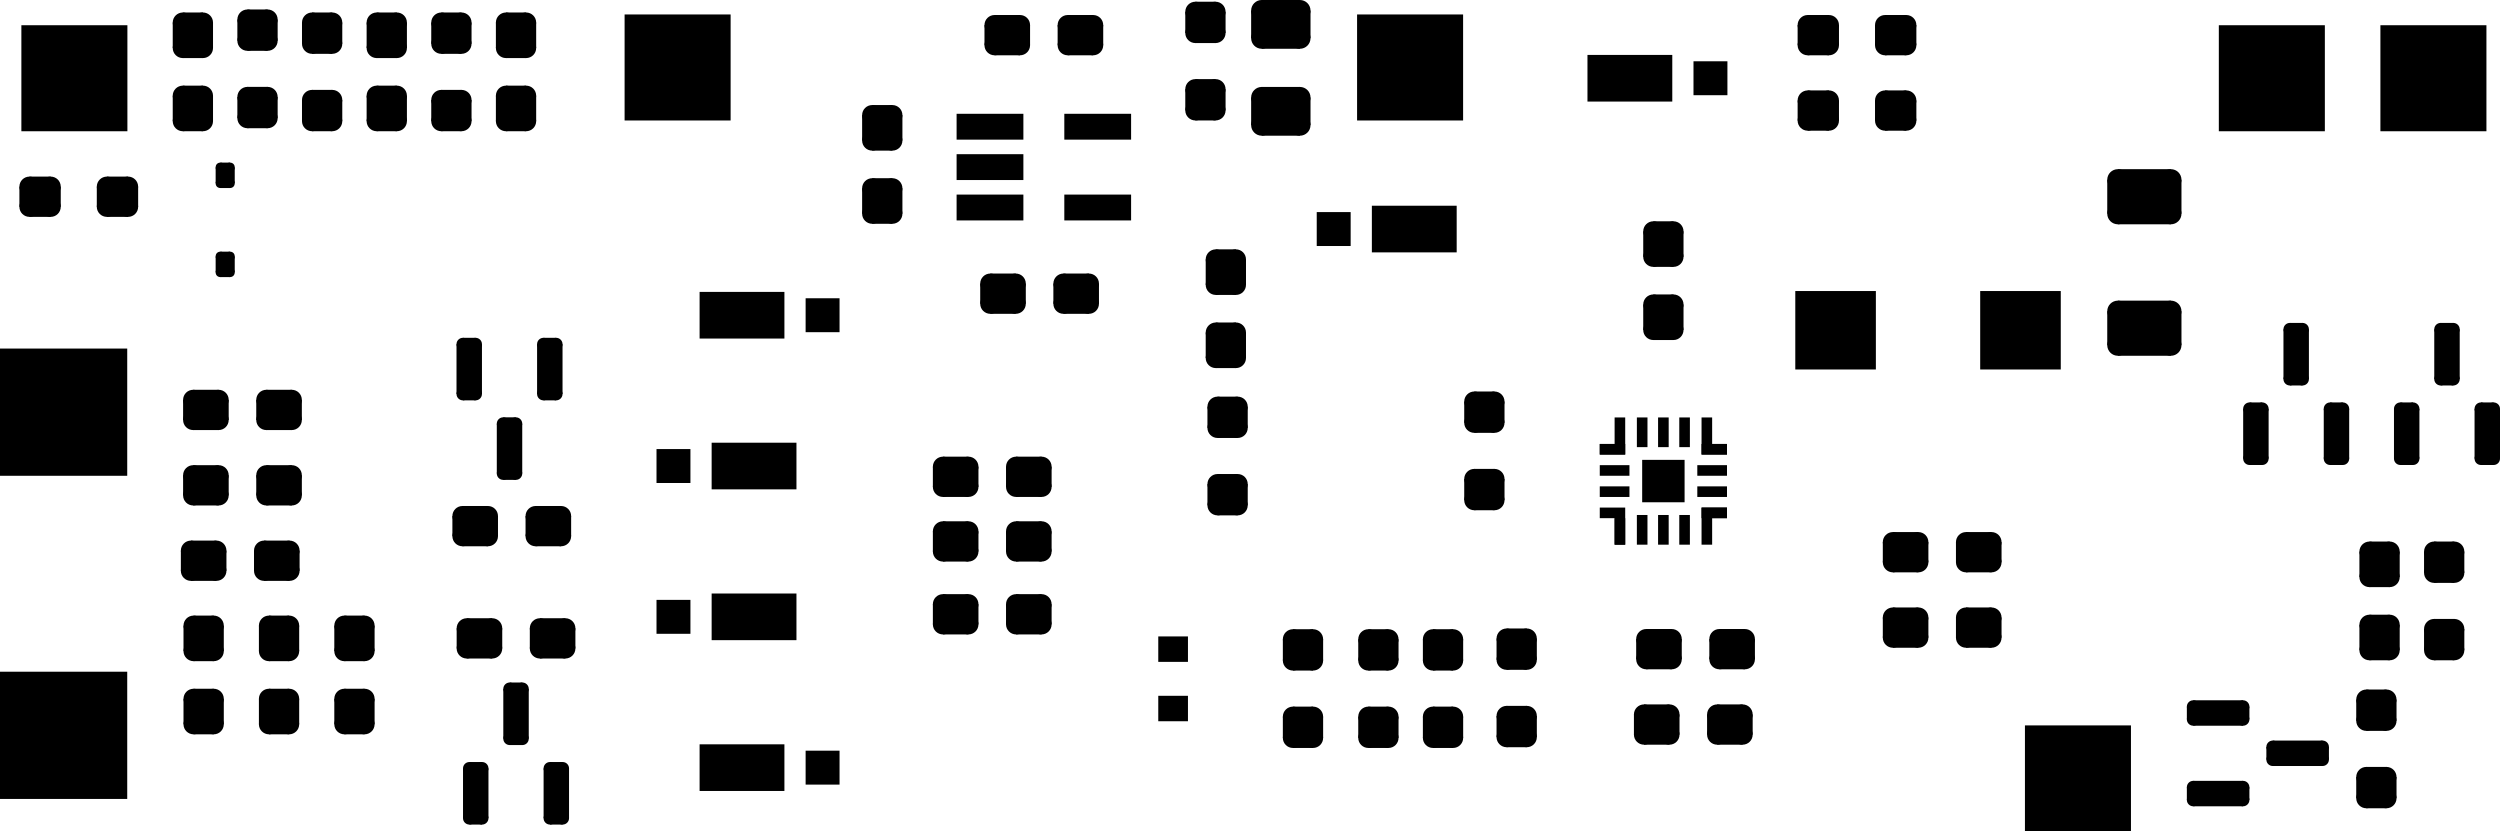 <svg version="1.1" xmlns="http://www.w3.org/2000/svg" xmlns:xlink="http://www.w3.org/1999/xlink" stroke-linecap="round" stroke-linejoin="round" stroke-width="0" fill-rule="evenodd" width="58.95mm" height="19.605mm" viewBox="77240 -105136 58950 19605" id="rOCX6xtIkynApjoY1rFy"><defs><g id="rOCX6xtIkynApjoY1rFy_pad-10"><polygon points="450,-325 450,325 -450,325 -450,-325"/><circle cx="450" cy="-325" r="250"/><circle cx="450" cy="325" r="250"/><circle cx="-450" cy="325" r="250"/><circle cx="-450" cy="-325" r="250"/><polygon points="700,-325 700,325 200,325 200,-325"/><polygon points="450,75 -450,75 -450,575 450,575"/><polygon points="-200,325 -200,-325 -700,-325 -700,325"/><polygon points="-450,-575 450,-575 450,-75 -450,-75"/></g><g id="rOCX6xtIkynApjoY1rFy_pad-11"><polygon points="-587.5,-150 587.5,-150 587.5,150 -587.5,150"/><circle cx="-587.5" cy="-150" r="150"/><circle cx="587.5" cy="-150" r="150"/><circle cx="587.5" cy="150" r="150"/><circle cx="-587.5" cy="150" r="150"/><polygon points="-587.5,-300 587.5,-300 587.5,0 -587.5,0"/><polygon points="737.5,-150 737.5,150 437.5,150 437.5,-150"/><polygon points="587.5,0 -587.5,0 -587.5,300 587.5,300"/><polygon points="-437.5,150 -437.5,-150 -737.5,-150 -737.5,150"/></g><g id="rOCX6xtIkynApjoY1rFy_pad-12"><polygon points="300,237.5 -300,237.5 -300,-237.5 300,-237.5"/><circle cx="300" cy="237.5" r="237.5"/><circle cx="-300" cy="237.5" r="237.5"/><circle cx="-300" cy="-237.5" r="237.5"/><circle cx="300" cy="-237.5" r="237.5"/><polygon points="300,0 -300,0 -300,475 300,475"/><polygon points="-62.5,237.5 -62.5,-237.5 -537.5,-237.5 -537.5,237.5"/><polygon points="-300,-475 300,-475 300,0 -300,0"/><polygon points="537.5,-237.5 537.5,237.5 62.5,237.5 62.5,-237.5"/></g><rect x="-1000" y="-550" width="2000" height="1100" id="rOCX6xtIkynApjoY1rFy_pad-13"/><rect x="-400" y="-400" width="800" height="800" id="rOCX6xtIkynApjoY1rFy_pad-14"/><g id="rOCX6xtIkynApjoY1rFy_pad-15"><polygon points="-237.5,300 -237.5,-300 237.5,-300 237.5,300"/><circle cx="-237.5" cy="300" r="237.5"/><circle cx="-237.5" cy="-300" r="237.5"/><circle cx="237.5" cy="-300" r="237.5"/><circle cx="237.5" cy="300" r="237.5"/><polygon points="0,300 0,-300 -475,-300 -475,300"/><polygon points="-237.5,-537.5 237.5,-537.5 237.5,-62.5 -237.5,-62.5"/><polygon points="475,-300 475,300 0,300 0,-300"/><polygon points="237.5,62.5 -237.5,62.5 -237.5,537.5 237.5,537.5"/></g><g id="rOCX6xtIkynApjoY1rFy_pad-16"><polygon points="-237.5,250 -237.5,-250 237.5,-250 237.5,250"/><circle cx="-237.5" cy="250" r="237.5"/><circle cx="-237.5" cy="-250" r="237.5"/><circle cx="237.5" cy="-250" r="237.5"/><circle cx="237.5" cy="250" r="237.5"/><polygon points="0,250 0,-250 -475,-250 -475,250"/><polygon points="-237.5,-487.5 237.5,-487.5 237.5,-12.5 -237.5,-12.5"/><polygon points="475,-250 475,250 0,250 0,-250"/><polygon points="237.5,12.5 -237.5,12.5 -237.5,487.5 237.5,487.5"/></g><g id="rOCX6xtIkynApjoY1rFy_pad-17"><polygon points="237.5,-300 237.5,300 -237.5,300 -237.5,-300"/><circle cx="237.5" cy="-300" r="237.5"/><circle cx="237.5" cy="300" r="237.5"/><circle cx="-237.5" cy="300" r="237.5"/><circle cx="-237.5" cy="-300" r="237.5"/><polygon points="475,-300 475,300 0,300 0,-300"/><polygon points="237.5,62.5 -237.5,62.5 -237.5,537.5 237.5,537.5"/><polygon points="0,300 0,-300 -475,-300 -475,300"/><polygon points="-237.5,-537.5 237.5,-537.5 237.5,-62.5 -237.5,-62.5"/></g><g id="rOCX6xtIkynApjoY1rFy_pad-18"><polygon points="-300,-237.5 300,-237.5 300,237.5 -300,237.5"/><circle cx="-300" cy="-237.5" r="237.5"/><circle cx="300" cy="-237.5" r="237.5"/><circle cx="300" cy="237.5" r="237.5"/><circle cx="-300" cy="237.5" r="237.5"/><polygon points="-300,-475 300,-475 300,0 -300,0"/><polygon points="537.5,-237.5 537.5,237.5 62.5,237.5 62.5,-237.5"/><polygon points="300,0 -300,0 -300,475 300,475"/><polygon points="-62.5,237.5 -62.5,-237.5 -537.5,-237.5 -537.5,237.5"/></g><g id="rOCX6xtIkynApjoY1rFy_pad-19"><polygon points="237.5,-250 237.5,250 -237.5,250 -237.5,-250"/><circle cx="237.5" cy="-250" r="237.5"/><circle cx="237.5" cy="250" r="237.5"/><circle cx="-237.5" cy="250" r="237.5"/><circle cx="-237.5" cy="-250" r="237.5"/><polygon points="475,-250 475,250 0,250 0,-250"/><polygon points="237.5,12.5 -237.5,12.5 -237.5,487.5 237.5,487.5"/><polygon points="0,250 0,-250 -475,-250 -475,250"/><polygon points="-237.5,-487.5 237.5,-487.5 237.5,-12.5 -237.5,-12.5"/></g><rect x="-1250" y="-1250" width="2500" height="2500" id="rOCX6xtIkynApjoY1rFy_pad-20"/><rect x="-950" y="-925" width="1900" height="1850" id="rOCX6xtIkynApjoY1rFy_pad-21"/><rect x="-1500" y="-1500" width="3000" height="3000" id="rOCX6xtIkynApjoY1rFy_pad-22"/><g id="rOCX6xtIkynApjoY1rFy_pad-23"><polygon points="150,-587.5 150,587.5 -150,587.5 -150,-587.5"/><circle cx="150" cy="-587.5" r="150"/><circle cx="150" cy="587.5" r="150"/><circle cx="-150" cy="587.5" r="150"/><circle cx="-150" cy="-587.5" r="150"/><polygon points="300,-587.5 300,587.5 0,587.5 0,-587.5"/><polygon points="150,437.5 -150,437.5 -150,737.5 150,737.5"/><polygon points="0,587.5 0,-587.5 -300,-587.5 -300,587.5"/><polygon points="-150,-737.5 150,-737.5 150,-437.5 -150,-437.5"/></g><g id="rOCX6xtIkynApjoY1rFy_pad-24"><polygon points="625,-400 625,400 -625,400 -625,-400"/><circle cx="625" cy="-400" r="250"/><circle cx="625" cy="400" r="250"/><circle cx="-625" cy="400" r="250"/><circle cx="-625" cy="-400" r="250"/><polygon points="875,-400 875,400 375,400 375,-400"/><polygon points="625,150 -625,150 -625,650 625,650"/><polygon points="-375,400 -375,-400 -875,-400 -875,400"/><polygon points="-625,-650 625,-650 625,-150 -625,-150"/></g><g id="rOCX6xtIkynApjoY1rFy_pad-25"><polygon points="-112.5,187.5 -112.5,-187.5 112.5,-187.5 112.5,187.5"/><circle cx="-112.5" cy="187.5" r="112.5"/><circle cx="-112.5" cy="-187.5" r="112.5"/><circle cx="112.5" cy="-187.5" r="112.5"/><circle cx="112.5" cy="187.5" r="112.5"/><polygon points="0,187.5 0,-187.5 -225,-187.5 -225,187.5"/><polygon points="-112.5,-300 112.5,-300 112.5,-75 -112.5,-75"/><polygon points="225,-187.5 225,187.5 0,187.5 0,-187.5"/><polygon points="112.5,75 -112.5,75 -112.5,300 112.5,300"/></g><g id="rOCX6xtIkynApjoY1rFy_pad-26"><polygon points="-150,587.5 -150,-587.5 150,-587.5 150,587.5"/><circle cx="-150" cy="587.5" r="150"/><circle cx="-150" cy="-587.5" r="150"/><circle cx="150" cy="-587.5" r="150"/><circle cx="150" cy="587.5" r="150"/><polygon points="0,587.5 0,-587.5 -300,-587.5 -300,587.5"/><polygon points="-150,-737.5 150,-737.5 150,-437.5 -150,-437.5"/><polygon points="300,-587.5 300,587.5 0,587.5 0,-587.5"/><polygon points="150,437.5 -150,437.5 -150,737.5 150,737.5"/></g><rect x="-350" y="-300" width="700" height="600" id="rOCX6xtIkynApjoY1rFy_pad-27"/><g id="rOCX6xtIkynApjoY1rFy_pad-28"><polygon points="-250,-237.5 250,-237.5 250,237.5 -250,237.5"/><circle cx="-250" cy="-237.5" r="237.5"/><circle cx="250" cy="-237.5" r="237.5"/><circle cx="250" cy="237.5" r="237.5"/><circle cx="-250" cy="237.5" r="237.5"/><polygon points="-250,-475 250,-475 250,0 -250,0"/><polygon points="487.5,-237.5 487.5,237.5 12.5,237.5 12.5,-237.5"/><polygon points="250,0 -250,0 -250,475 250,475"/><polygon points="-12.5,237.5 -12.5,-237.5 -487.5,-237.5 -487.5,237.5"/></g><rect x="-125" y="-312.5" width="250" height="625" id="rOCX6xtIkynApjoY1rFy_pad-29"/><polygon points="300,125 300,-125 300,-750 50,-750 50,-125 -300,-125 -300,125 300,125" id="rOCX6xtIkynApjoY1rFy_pad-30"/><rect x="-125" y="-350" width="250" height="700" id="rOCX6xtIkynApjoY1rFy_pad-31"/><polygon points="475,437.5 475,187.5 125,187.5 125,-437.5 -125,-437.5 -125,437.5 475,437.5" id="rOCX6xtIkynApjoY1rFy_pad-32"/><rect x="-300" y="-125" width="600" height="250" id="rOCX6xtIkynApjoY1rFy_pad-33"/><rect x="-350" y="-125" width="700" height="250" id="rOCX6xtIkynApjoY1rFy_pad-34"/><polygon points="125,437.5 125,-187.5 475,-187.5 475,-437.5 -125,-437.5 -125,437.5 125,437.5" id="rOCX6xtIkynApjoY1rFy_pad-35"/><polygon points="-125,-187.5 -125,437.5 125,437.5 125,-437.5 -475,-437.5 -475,-187.5 -125,-187.5" id="rOCX6xtIkynApjoY1rFy_pad-36"/><rect x="-499.999" y="-499.999" width="999.998" height="999.998" id="rOCX6xtIkynApjoY1rFy_pad-37"/><g id="rOCX6xtIkynApjoY1rFy_pad-38"><polygon points="250,237.5 -250,237.5 -250,-237.5 250,-237.5"/><circle cx="250" cy="237.5" r="237.5"/><circle cx="-250" cy="237.5" r="237.5"/><circle cx="-250" cy="-237.5" r="237.5"/><circle cx="250" cy="-237.5" r="237.5"/><polygon points="250,0 -250,0 -250,475 250,475"/><polygon points="-12.5,237.5 -12.5,-237.5 -487.5,-237.5 -487.5,237.5"/><polygon points="-250,-475 250,-475 250,0 -250,0"/><polygon points="487.5,-237.5 487.5,237.5 12.5,237.5 12.5,-237.5"/></g><rect x="-787.4" y="-304.8" width="1574.8" height="609.6" id="rOCX6xtIkynApjoY1rFy_pad-39"/></defs><g transform="translate(0,-190667) scale(1,-1)" fill="currentColor" stroke="currentColor"><use xlink:href="#rOCX6xtIkynApjoY1rFy_pad-10" x="107442" y="-88156"/><use xlink:href="#rOCX6xtIkynApjoY1rFy_pad-10" x="107442" y="-86106"/><use xlink:href="#rOCX6xtIkynApjoY1rFy_pad-11" x="129543.5" y="-102343.5"/><use xlink:href="#rOCX6xtIkynApjoY1rFy_pad-11" x="129543.5" y="-104243.5"/><use xlink:href="#rOCX6xtIkynApjoY1rFy_pad-11" x="131418.5" y="-103293.5"/><use xlink:href="#rOCX6xtIkynApjoY1rFy_pad-12" x="102716.5" y="-86360"/><use xlink:href="#rOCX6xtIkynApjoY1rFy_pad-12" x="100991.5" y="-86360"/><use xlink:href="#rOCX6xtIkynApjoY1rFy_pad-13" x="115672.5" y="-87376"/><use xlink:href="#rOCX6xtIkynApjoY1rFy_pad-14" x="117572.5" y="-87376"/><use xlink:href="#rOCX6xtIkynApjoY1rFy_pad-15" x="85598" y="-100584"/><use xlink:href="#rOCX6xtIkynApjoY1rFy_pad-15" x="85598" y="-102309"/><use xlink:href="#rOCX6xtIkynApjoY1rFy_pad-16" x="113003.5" y="-100838"/><use xlink:href="#rOCX6xtIkynApjoY1rFy_pad-16" x="113003.5" y="-102663"/><use xlink:href="#rOCX6xtIkynApjoY1rFy_pad-15" x="83820" y="-100584"/><use xlink:href="#rOCX6xtIkynApjoY1rFy_pad-15" x="83820" y="-102309"/><use xlink:href="#rOCX6xtIkynApjoY1rFy_pad-17" x="116462.5" y="-93011.5"/><use xlink:href="#rOCX6xtIkynApjoY1rFy_pad-17" x="116462.5" y="-91286.5"/><use xlink:href="#rOCX6xtIkynApjoY1rFy_pad-18" x="88545.5" y="-100584"/><use xlink:href="#rOCX6xtIkynApjoY1rFy_pad-18" x="90270.5" y="-100584"/><use xlink:href="#rOCX6xtIkynApjoY1rFy_pad-18" x="99774.5" y="-96774"/><use xlink:href="#rOCX6xtIkynApjoY1rFy_pad-18" x="101499.5" y="-96774"/><use xlink:href="#rOCX6xtIkynApjoY1rFy_pad-19" x="83312" y="-88067"/><use xlink:href="#rOCX6xtIkynApjoY1rFy_pad-19" x="83312" y="-86242"/><use xlink:href="#rOCX6xtIkynApjoY1rFy_pad-16" x="87884" y="-86313"/><use xlink:href="#rOCX6xtIkynApjoY1rFy_pad-16" x="87884" y="-88138"/><use xlink:href="#rOCX6xtIkynApjoY1rFy_pad-20" x="110490" y="-87122"/><use xlink:href="#rOCX6xtIkynApjoY1rFy_pad-18" x="116305.5" y="-102616"/><use xlink:href="#rOCX6xtIkynApjoY1rFy_pad-18" x="118030.5" y="-102616"/><use xlink:href="#rOCX6xtIkynApjoY1rFy_pad-20" x="126238" y="-103886"/><use xlink:href="#rOCX6xtIkynApjoY1rFy_pad-12" x="123899" y="-98552"/><use xlink:href="#rOCX6xtIkynApjoY1rFy_pad-12" x="122174" y="-98552"/><use xlink:href="#rOCX6xtIkynApjoY1rFy_pad-18" x="88445" y="-97937.25"/><use xlink:href="#rOCX6xtIkynApjoY1rFy_pad-18" x="90170" y="-97937.25"/><use xlink:href="#rOCX6xtIkynApjoY1rFy_pad-20" x="130810" y="-87376"/><use xlink:href="#rOCX6xtIkynApjoY1rFy_pad-16" x="84836" y="-86313"/><use xlink:href="#rOCX6xtIkynApjoY1rFy_pad-16" x="84836" y="-88138"/><use xlink:href="#rOCX6xtIkynApjoY1rFy_pad-17" x="98044" y="-90270.5"/><use xlink:href="#rOCX6xtIkynApjoY1rFy_pad-17" x="98044" y="-88545.5"/><use xlink:href="#rOCX6xtIkynApjoY1rFy_pad-21" x="120523" y="-93318.5"/><use xlink:href="#rOCX6xtIkynApjoY1rFy_pad-21" x="124883" y="-93318.5"/><use xlink:href="#rOCX6xtIkynApjoY1rFy_pad-18" x="99774.5" y="-100016"/><use xlink:href="#rOCX6xtIkynApjoY1rFy_pad-18" x="101499.5" y="-100016"/><use xlink:href="#rOCX6xtIkynApjoY1rFy_pad-13" x="94736.5" y="-103632"/><use xlink:href="#rOCX6xtIkynApjoY1rFy_pad-14" x="96636.5" y="-103632"/><use xlink:href="#rOCX6xtIkynApjoY1rFy_pad-19" x="106186.5" y="-97196"/><use xlink:href="#rOCX6xtIkynApjoY1rFy_pad-19" x="106186.5" y="-95371"/><use xlink:href="#rOCX6xtIkynApjoY1rFy_pad-13" x="95020.5" y="-96520"/><use xlink:href="#rOCX6xtIkynApjoY1rFy_pad-14" x="93120.5" y="-96520"/><use xlink:href="#rOCX6xtIkynApjoY1rFy_pad-22" x="78740" y="-102870"/><use xlink:href="#rOCX6xtIkynApjoY1rFy_pad-22" x="78740" y="-95250"/><use xlink:href="#rOCX6xtIkynApjoY1rFy_pad-23" x="88458" y="-104237"/><use xlink:href="#rOCX6xtIkynApjoY1rFy_pad-23" x="90358" y="-104237"/><use xlink:href="#rOCX6xtIkynApjoY1rFy_pad-23" x="89408" y="-102362"/><use xlink:href="#rOCX6xtIkynApjoY1rFy_pad-18" x="99774.5" y="-98298"/><use xlink:href="#rOCX6xtIkynApjoY1rFy_pad-18" x="101499.5" y="-98298"/><use xlink:href="#rOCX6xtIkynApjoY1rFy_pad-20" x="93218" y="-87122"/><use xlink:href="#rOCX6xtIkynApjoY1rFy_pad-15" x="133350" y="-98838"/><use xlink:href="#rOCX6xtIkynApjoY1rFy_pad-15" x="133350" y="-100563"/><use xlink:href="#rOCX6xtIkynApjoY1rFy_pad-17" x="81788" y="-88088"/><use xlink:href="#rOCX6xtIkynApjoY1rFy_pad-17" x="81788" y="-86363"/><use xlink:href="#rOCX6xtIkynApjoY1rFy_pad-20" x="134620" y="-87376"/><use xlink:href="#rOCX6xtIkynApjoY1rFy_pad-12" x="102616" y="-92456"/><use xlink:href="#rOCX6xtIkynApjoY1rFy_pad-12" x="100891" y="-92456"/><use xlink:href="#rOCX6xtIkynApjoY1rFy_pad-17" x="86360" y="-88088"/><use xlink:href="#rOCX6xtIkynApjoY1rFy_pad-17" x="86360" y="-86363"/><use xlink:href="#rOCX6xtIkynApjoY1rFy_pad-23" x="130434" y="-95758"/><use xlink:href="#rOCX6xtIkynApjoY1rFy_pad-23" x="132334" y="-95758"/><use xlink:href="#rOCX6xtIkynApjoY1rFy_pad-23" x="131384" y="-93883"/><use xlink:href="#rOCX6xtIkynApjoY1rFy_pad-24" x="127804" y="-93270"/><use xlink:href="#rOCX6xtIkynApjoY1rFy_pad-24" x="127804" y="-90170"/><use xlink:href="#rOCX6xtIkynApjoY1rFy_pad-18" x="82042" y="-98753"/><use xlink:href="#rOCX6xtIkynApjoY1rFy_pad-18" x="83767" y="-98753"/><use xlink:href="#rOCX6xtIkynApjoY1rFy_pad-25" x="82550" y="-89665"/><use xlink:href="#rOCX6xtIkynApjoY1rFy_pad-25" x="82550" y="-91765"/><use xlink:href="#rOCX6xtIkynApjoY1rFy_pad-23" x="133990" y="-95758"/><use xlink:href="#rOCX6xtIkynApjoY1rFy_pad-23" x="135890" y="-95758"/><use xlink:href="#rOCX6xtIkynApjoY1rFy_pad-23" x="134940" y="-93883"/><use xlink:href="#rOCX6xtIkynApjoY1rFy_pad-26" x="90204.5" y="-94234"/><use xlink:href="#rOCX6xtIkynApjoY1rFy_pad-26" x="88304.5" y="-94234"/><use xlink:href="#rOCX6xtIkynApjoY1rFy_pad-26" x="89254.5" y="-96109"/><use xlink:href="#rOCX6xtIkynApjoY1rFy_pad-17" x="89408" y="-88088"/><use xlink:href="#rOCX6xtIkynApjoY1rFy_pad-17" x="89408" y="-86363"/><use xlink:href="#rOCX6xtIkynApjoY1rFy_pad-19" x="105664" y="-87884"/><use xlink:href="#rOCX6xtIkynApjoY1rFy_pad-19" x="105664" y="-86059"/><use xlink:href="#rOCX6xtIkynApjoY1rFy_pad-18" x="116358.5" y="-100838"/><use xlink:href="#rOCX6xtIkynApjoY1rFy_pad-18" x="118083.5" y="-100838"/><use xlink:href="#rOCX6xtIkynApjoY1rFy_pad-19" x="133275" y="-104102.5"/><use xlink:href="#rOCX6xtIkynApjoY1rFy_pad-19" x="133275" y="-102277.5"/><use xlink:href="#rOCX6xtIkynApjoY1rFy_pad-13" x="95020.5" y="-100076"/><use xlink:href="#rOCX6xtIkynApjoY1rFy_pad-14" x="93120.5" y="-100076"/><use xlink:href="#rOCX6xtIkynApjoY1rFy_pad-27" x="104902" y="-102238"/><use xlink:href="#rOCX6xtIkynApjoY1rFy_pad-27" x="104902" y="-100838"/><use xlink:href="#rOCX6xtIkynApjoY1rFy_pad-19" x="111266.5" y="-102680.5"/><use xlink:href="#rOCX6xtIkynApjoY1rFy_pad-19" x="111266.5" y="-100855.5"/><use xlink:href="#rOCX6xtIkynApjoY1rFy_pad-12" x="123899" y="-100330"/><use xlink:href="#rOCX6xtIkynApjoY1rFy_pad-12" x="122174" y="-100330"/><use xlink:href="#rOCX6xtIkynApjoY1rFy_pad-28" x="120115.5" y="-86360"/><use xlink:href="#rOCX6xtIkynApjoY1rFy_pad-28" x="121940.5" y="-86360"/><use xlink:href="#rOCX6xtIkynApjoY1rFy_pad-29" x="115437.5" y="-98062"/><use xlink:href="#rOCX6xtIkynApjoY1rFy_pad-30" x="115262.5" y="-97624.5"/><use xlink:href="#rOCX6xtIkynApjoY1rFy_pad-31" x="115962.374" y="-98024.5"/><use xlink:href="#rOCX6xtIkynApjoY1rFy_pad-31" x="116462.5" y="-98024.5"/><use xlink:href="#rOCX6xtIkynApjoY1rFy_pad-31" x="116962.5" y="-98024.5"/><use xlink:href="#rOCX6xtIkynApjoY1rFy_pad-32" x="117487.5" y="-97937"/><use xlink:href="#rOCX6xtIkynApjoY1rFy_pad-33" x="117662.5" y="-97624.5"/><use xlink:href="#rOCX6xtIkynApjoY1rFy_pad-34" x="117612.5" y="-97124.5"/><use xlink:href="#rOCX6xtIkynApjoY1rFy_pad-34" x="117612.5" y="-96624.5"/><use xlink:href="#rOCX6xtIkynApjoY1rFy_pad-33" x="117662.5" y="-96124.5"/><use xlink:href="#rOCX6xtIkynApjoY1rFy_pad-35" x="117487.5" y="-95812"/><use xlink:href="#rOCX6xtIkynApjoY1rFy_pad-31" x="116962.5" y="-95724.5"/><use xlink:href="#rOCX6xtIkynApjoY1rFy_pad-31" x="116462.5" y="-95724.5"/><use xlink:href="#rOCX6xtIkynApjoY1rFy_pad-31" x="115962.5" y="-95724.5"/><use xlink:href="#rOCX6xtIkynApjoY1rFy_pad-33" x="115262.5" y="-96124.5"/><use xlink:href="#rOCX6xtIkynApjoY1rFy_pad-36" x="115437.5" y="-95812"/><use xlink:href="#rOCX6xtIkynApjoY1rFy_pad-34" x="115312.5" y="-96624.5"/><use xlink:href="#rOCX6xtIkynApjoY1rFy_pad-34" x="115312.5" y="-97124.5"/><use xlink:href="#rOCX6xtIkynApjoY1rFy_pad-37" x="116462.5" y="-96874.5"/><use xlink:href="#rOCX6xtIkynApjoY1rFy_pad-18" x="82095" y="-95197"/><use xlink:href="#rOCX6xtIkynApjoY1rFy_pad-18" x="83820" y="-95197"/><use xlink:href="#rOCX6xtIkynApjoY1rFy_pad-19" x="107964.5" y="-102680.5"/><use xlink:href="#rOCX6xtIkynApjoY1rFy_pad-19" x="107964.5" y="-100855.5"/><use xlink:href="#rOCX6xtIkynApjoY1rFy_pad-16" x="109742.5" y="-100855.5"/><use xlink:href="#rOCX6xtIkynApjoY1rFy_pad-16" x="109742.5" y="-102680.5"/><use xlink:href="#rOCX6xtIkynApjoY1rFy_pad-17" x="106145.5" y="-93673"/><use xlink:href="#rOCX6xtIkynApjoY1rFy_pad-17" x="106145.5" y="-91948"/><use xlink:href="#rOCX6xtIkynApjoY1rFy_pad-19" x="134874" y="-100613"/><use xlink:href="#rOCX6xtIkynApjoY1rFy_pad-19" x="134874" y="-98788"/><use xlink:href="#rOCX6xtIkynApjoY1rFy_pad-28" x="78185" y="-90170"/><use xlink:href="#rOCX6xtIkynApjoY1rFy_pad-28" x="80010" y="-90170"/><use xlink:href="#rOCX6xtIkynApjoY1rFy_pad-13" x="110588.5" y="-90932"/><use xlink:href="#rOCX6xtIkynApjoY1rFy_pad-14" x="108688.5" y="-90932"/><use xlink:href="#rOCX6xtIkynApjoY1rFy_pad-20" x="78994" y="-87376"/><use xlink:href="#rOCX6xtIkynApjoY1rFy_pad-19" x="112241.5" y="-97075"/><use xlink:href="#rOCX6xtIkynApjoY1rFy_pad-19" x="112241.5" y="-95250"/><use xlink:href="#rOCX6xtIkynApjoY1rFy_pad-38" x="121940.5" y="-88138"/><use xlink:href="#rOCX6xtIkynApjoY1rFy_pad-38" x="120115.5" y="-88138"/><use xlink:href="#rOCX6xtIkynApjoY1rFy_pad-15" x="82042" y="-100584"/><use xlink:href="#rOCX6xtIkynApjoY1rFy_pad-15" x="82042" y="-102309"/><use xlink:href="#rOCX6xtIkynApjoY1rFy_pad-18" x="82095" y="-96975"/><use xlink:href="#rOCX6xtIkynApjoY1rFy_pad-18" x="83820" y="-96975"/><use xlink:href="#rOCX6xtIkynApjoY1rFy_pad-39" x="100584" y="-88519"/><use xlink:href="#rOCX6xtIkynApjoY1rFy_pad-39" x="100584" y="-89471.5"/><use xlink:href="#rOCX6xtIkynApjoY1rFy_pad-39" x="100584" y="-90424"/><use xlink:href="#rOCX6xtIkynApjoY1rFy_pad-39" x="103124" y="-90424"/><use xlink:href="#rOCX6xtIkynApjoY1rFy_pad-39" x="103124" y="-88519"/><use xlink:href="#rOCX6xtIkynApjoY1rFy_pad-13" x="94736.5" y="-92964"/><use xlink:href="#rOCX6xtIkynApjoY1rFy_pad-14" x="96636.5" y="-92964"/></g></svg>